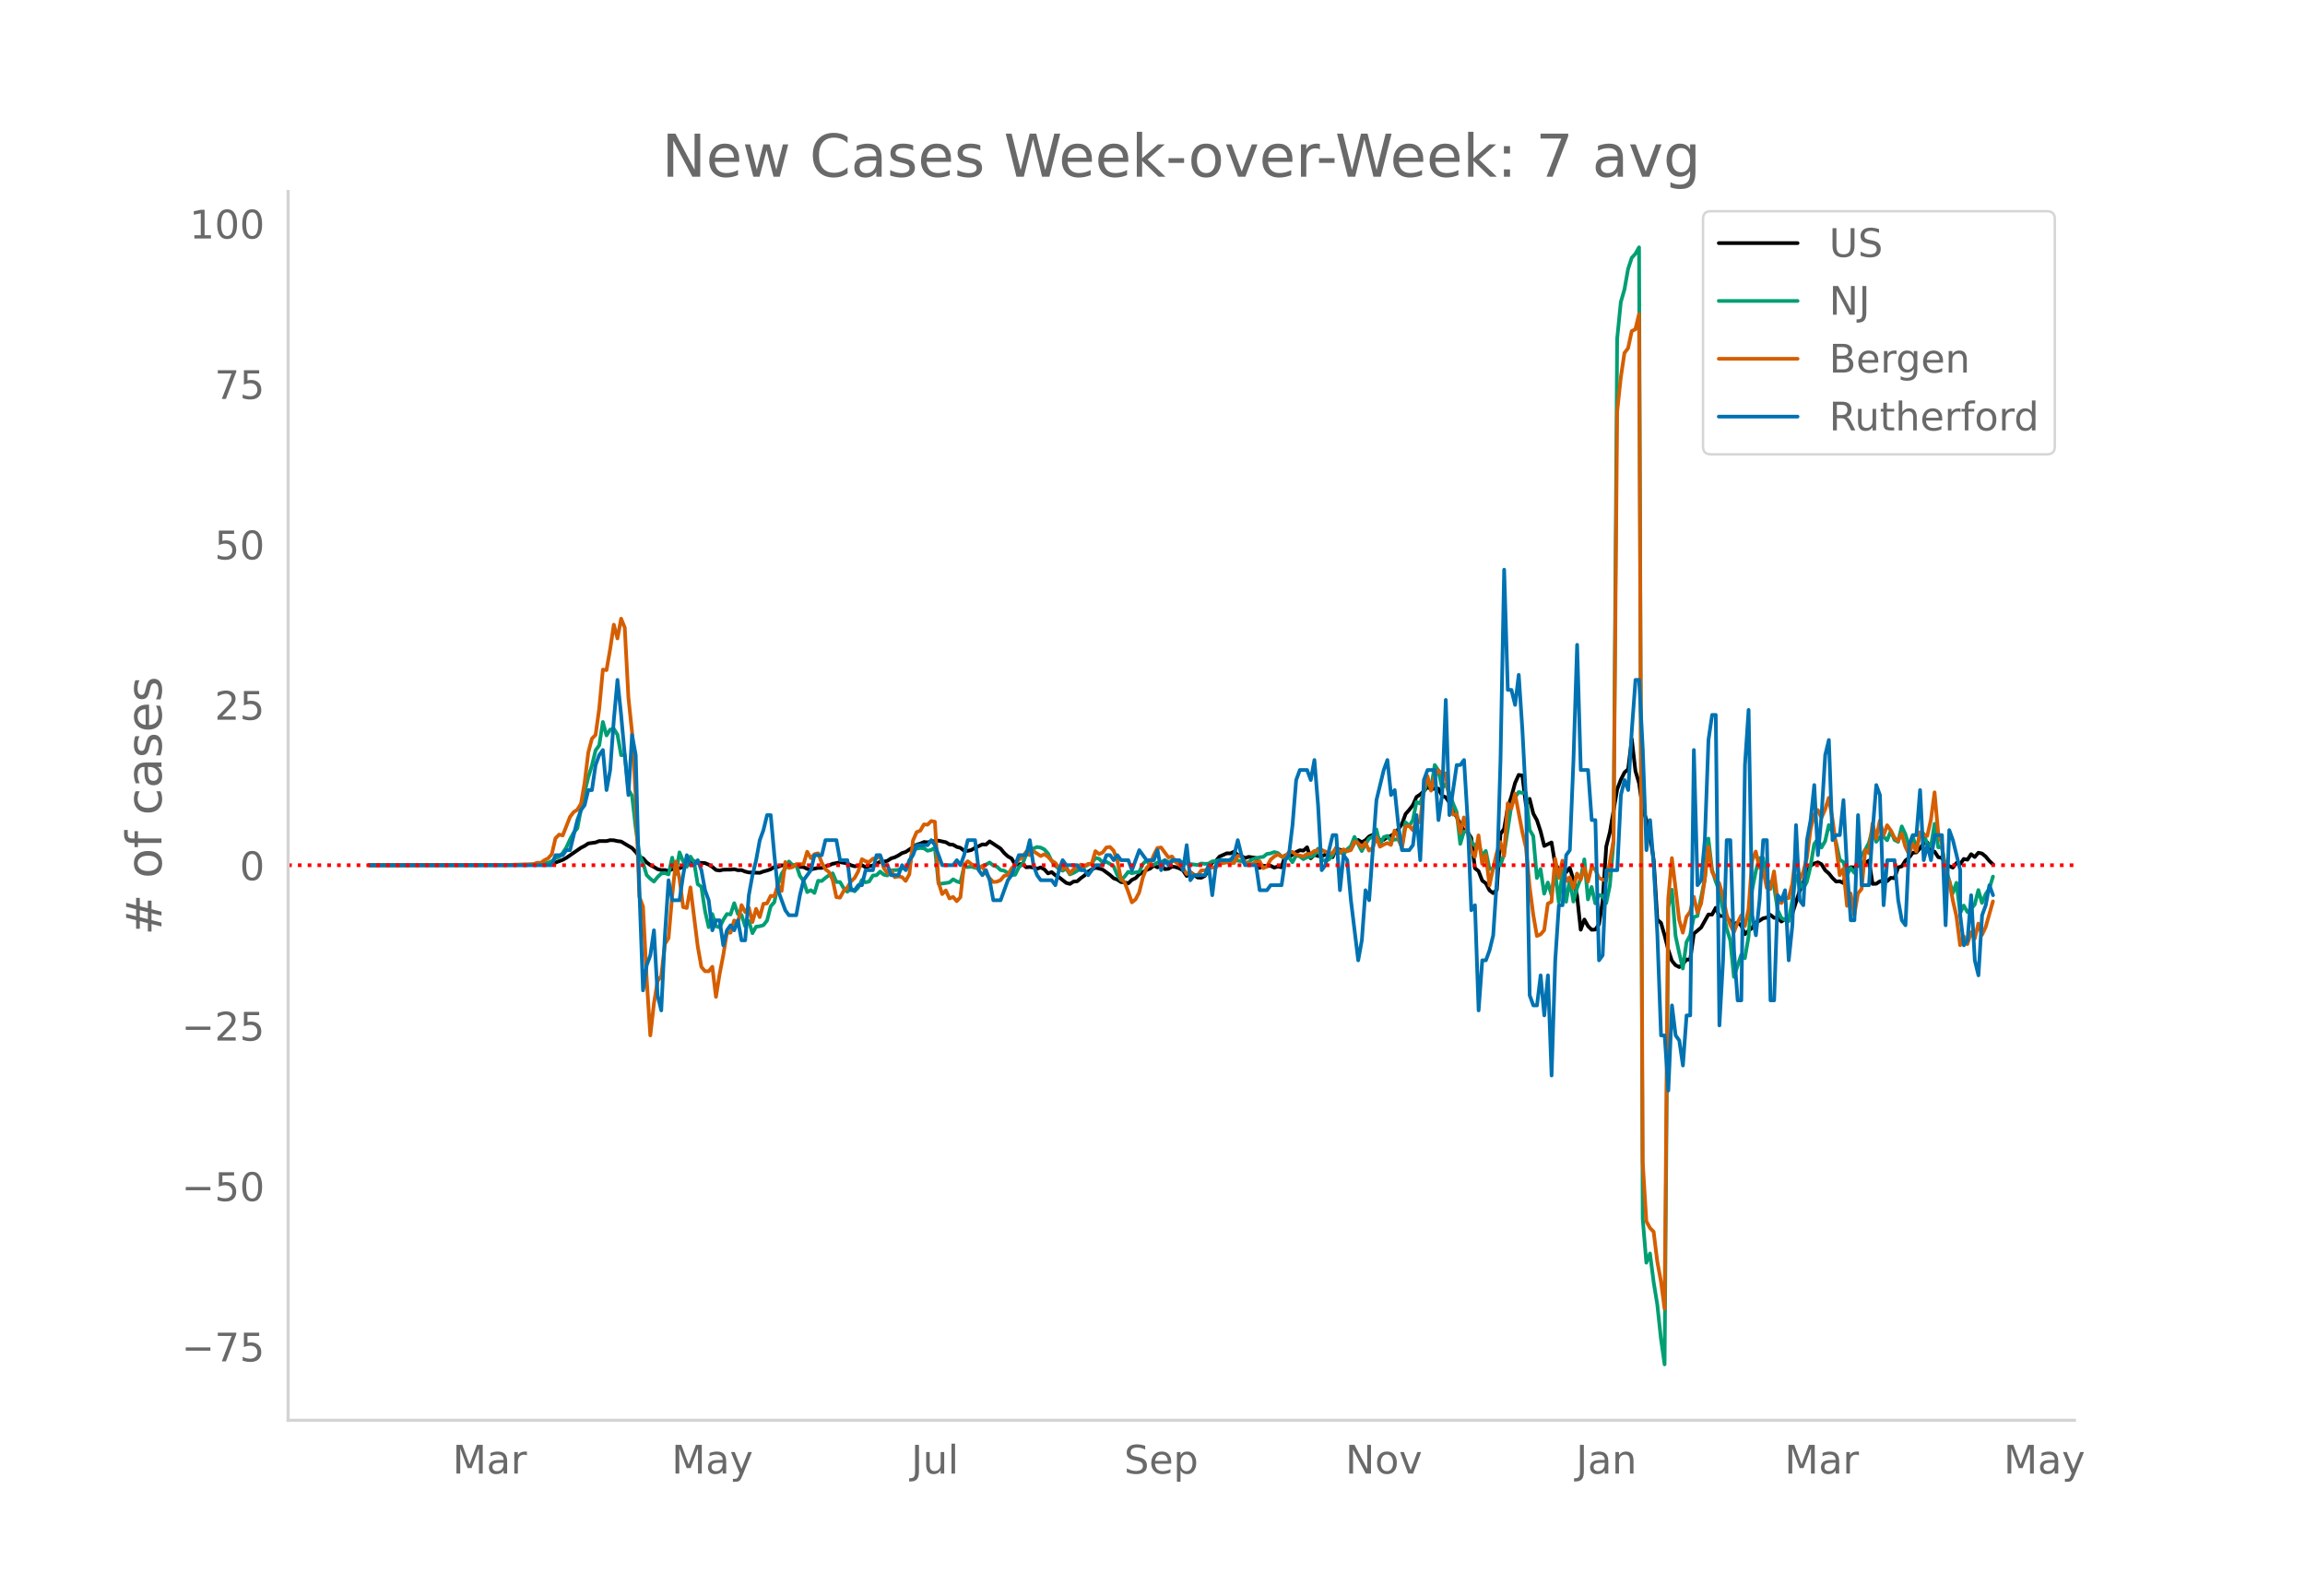 <svg height="864" viewBox="0 0 936 648" width="1248" xmlns="http://www.w3.org/2000/svg" xmlns:xlink="http://www.w3.org/1999/xlink"><defs><style>*{stroke-linecap:butt;stroke-linejoin:round}</style></defs><g id="figure_1"><path d="M0 648h936V0H0z" style="fill:#fff" id="patch_1"/><g id="axes_1"><path d="M117 576.72h725.4V77.76H117z" style="fill:none" id="patch_2"/><path clip-path="url(#p1ef958ae93)" d="m149.973 351.329 63.722-.114 7.41-.24 1.482-.1 1.482-.226 1.482-.374 2.964-1.12 1.481-.823 5.928-4.087 1.482-.754 1.482-.987 2.964-.414 1.482-.571 2.964.015 1.481-.372 1.482.059 1.482.326 1.482.18 2.964 1.775 1.482.878 1.482 1.569 1.482 1.974 1.482.632 1.482 1.655 1.482 1.075 1.482.757 1.481.915 1.482.354 1.482-.007 1.482.379 1.482-.769 1.482-.28 1.482-.066 1.482-.595 1.482-.816 1.482-1.059 1.482-.364 1.482.66 1.481-.035 1.482.122 1.482.633 1.482.908 1.482 1.24 1.482.227 1.482-.336 2.964-.017 1.482-.174 1.482.402 1.482-.037 1.482.593 1.481.352 4.446.161 1.482-.557 1.482-.385 1.482-.513 1.482-.97 1.482-.009 1.482-.6 1.482-.032 2.963.137 1.482-.263 1.482.786 1.482.086 1.482.71 1.482.225 2.964-.647 1.482.047 1.482-.627 1.482-.45 1.482-.632 1.482-.264 1.481-.387 2.964.525 1.482.736 1.482.44 2.964-.465 1.482.837 1.482-.42 1.482-.287 1.482-.635 1.482-.915 1.481.007 1.482-.371 1.482-.97 1.482-.44 1.482-.764 1.482-.957 1.482-.464 4.446-2.964 1.482-.407 1.482-.667 1.482.15 1.481-.358 2.964-.331 2.964.638 1.482.893 1.482.137 1.482.866 1.482.398 1.482 1.14 1.482.063 1.482-.341 1.482-.883 2.963-1.39 1.482.068 1.482-1.3 4.446 2.94 1.482 1.807 1.482 1.343 1.482.85 1.482 2.435 1.482.011 1.481-.294 1.482 1.42 1.482-.11 1.482.208 1.482.494 1.482-.524 1.482.798 1.482 1.619 1.482-.526 1.482 1.247 1.482.84 2.964 2.322 1.481.396 1.482-.948 1.482-.126 1.482-1.29 1.482-1.064 1.482-1.544 1.482-.905 1.482-.71 1.482.33 1.482.458 2.964 2.185 1.481 1.34 1.482.52 1.482.994 1.482.139 1.482.392 1.482-1.42 1.482-.69 1.482-1.539 2.964-1.769 1.482-.6 1.482-1.237 1.482.771 1.481-1.011 1.482 1.722 1.482-.137 1.482-.908 1.482.22 1.482.514 1.482.84 1.482 2.264 1.482-1.56 2.964 2.176 1.482.09 1.481-.768 1.482-2.613 1.482-2.879 1.482-.572 1.482-1.768 2.964-1.328 1.482.038 1.482-.72 1.482 1.373 1.482.414 1.482.835 1.482-.497 2.963.442 1.482 4.043 1.482-.922 1.482.201 1.482-.15 1.482.76 1.482-.476 1.482.36 1.482-4.836 1.482.81 1.482-1.186 1.481-.992 1.482-.724 1.482.138 1.482-1.356 1.482 4.474 1.482-1.403 1.482.468 1.482.113 1.482-.694 1.482.312 1.482.751 1.482-3.608 1.482.604 1.481.278 1.482-.091 1.482-.378 1.482-2.802 1.482-.99 1.482.933 1.482-.861 1.482-1.504 1.482-.653 1.482.03 1.482 2.29 1.482-.3 1.481-1.156 1.482-.48 1.482-.97 1.482-1.718 1.482-2.085 1.482-4.093 1.482-1.672 1.482-1.933 1.482-3.324 1.482-.976 1.482-1.32 1.482-1.782 1.482.978 1.481-.29 1.482.036 1.482 2.885 1.482.614 1.482 2.09 1.482 3.549 1.482 2.29 1.482 2.962 1.482 2.602 1.482.638 1.482 2.383 1.482 12.304 1.482 1.178 1.481 3.823 1.482 1.147 1.482 2.843 1.482 1.124 1.482-1.378 1.482-22.625 1.482-2.098 1.482-8.543 1.482-4.559 1.482-5.483 1.482-3.319 1.482.229 1.481 12.181 1.482-2.685 1.482 5.985 1.482 2.678 1.482 4.494 1.482 5.958 2.964-1.421 1.482 8.905 2.964 3.59 1.482-.414 1.482-1.77 1.481 4.828 1.482 6.587 1.482 13.712 1.482-4.133 1.482 2.674 1.482 1.478 1.482-.084 1.482-2.097 1.482-9.341 1.482-22.29 1.482-5.85 2.963-17.372 1.482-3.913 1.482-2.92 1.482-1.336 1.482-12.149 1.482 12.909 1.482 4.937 1.482 10.415 1.482 4.451 1.482 6.083 1.482 10.316 1.482 24.173 1.482 1.266 1.481 5.115 1.482 5.838 1.482 4.461 1.482 1.776 1.482.769 1.482-1.199 1.482-1.899 1.482.148 1.482-10.607 2.964-2.514 2.963-5.292 1.482.037 1.482-2.73 1.482 3.288 1.482.033 1.482.478 1.482 1.648 1.482 1.135 1.482-.584 1.482 1.155 1.482 3.536 1.482-1.392 1.482-1.187 1.481-2.183 1.482-.69 1.482-.98 1.482-.308 1.482-1.09 1.482 1.208 1.482-.045 1.482 1.545 1.482-.964 1.482-.588 1.482-1.681 2.963-9.19 1.482-3.253 1.482-4.504 1.482-2.469 1.482-.907 1.482-.496 1.482.78 1.482 2.428 1.482 1.29 1.482 1.856 1.482 1.449 1.482-.108 1.482.716 1.481-5.062 1.482-1.37 1.482.09 1.482-.654 1.482-1.244 1.482.089 1.482-.94 1.482 9.438 1.482-.057 1.482-.981 1.482-.322 1.482.225 1.482-1.332 1.481.169 1.482-4.411 1.482-.429 1.482-2.32 1.482-1.186 1.482-2.008 1.482-.13 1.482-1.641 1.482-2.112 1.482-.33 1.482 3.683 1.482.08 1.481 2.255 1.482.318 1.482 2.143 1.482 1.169 1.482.6 1.482-1.873 1.482.457 1.482-2.093 1.482.307 1.482-2.234 1.482 1.144 1.482-1.743 1.482.326 1.481 1.229 1.482 1.772 1.482 1.412h0" style="fill:none;stroke:#000;stroke-linecap:round;stroke-width:1.5" id="line2d_1"/><path clip-path="url(#p1ef958ae93)" d="m149.973 351.328 65.204-.105 4.446-.255 2.964-.637 1.482-.604 1.482-1.244 1.482-.507 1.482-1.635 1.481-2.238 1.482-3.264 1.482-2.728 1.482-1.748 1.482-7.811 1.482-6.907 1.482-6.05 1.482-4.732 1.482-6.152 1.482-2.054 1.482-9.487 1.482 5.469 1.481-2.38 1.482-.298 1.482 2.367 1.482 8.319 1.482-.155 1.482 14.123 1.482 2.54 1.482 12.99 1.482 10.88 1.482 3.356 1.482 4.97 1.482 1.475 1.482 1.161 1.481-1.852 1.482-1.396 1.482-.234 1.482.57 1.482-6.798 1.482 6.592 1.482-8.746 1.482 3.604 1.482 2.23 1.482-4.124 1.482 2.297 1.482 8.909 1.481 1.064 1.482 9.815 1.482 6.592 1.482-5.339 1.482 4.92 1.482.511 1.482-3.06 1.482-2.384 1.482.172 1.482-4.58 1.482 4.4 1.482.402 1.482 4.577 1.481-2.15 1.482 4.953 1.482-2.644 1.482-.176 1.482-.423 1.482-1.882 1.482-5.775 1.482-1.693 1.482-7.132 1.482-4.396 1.482-2.222 1.482-2.782 1.481 1.475 1.482-.03 1.482 4.439 1.482 2.003 1.482 4.572 1.482-.776 1.482 1.107 1.482-4.937 1.482.076 1.482-1.266 1.482-1.077 1.482-.758 1.482 3.516 1.481.02 1.482 2.456 1.482 1.48 1.482-1.362 1.482 1.186 1.482-1.543 1.482-3.071 1.482.984 1.482-.381 1.482-2.393 1.482-.121 1.482-1.476 1.481 1.258 1.482.31 1.482-2.091 2.964-.168 1.482-.679 1.482.117 1.482-.645 1.482-7.627 1.482.176 1.482-.226 1.482.13 1.482.98 1.481-.335 1.482-.93 1.482 14.592 1.482.004 2.964-.461 1.482-1.266 1.482.855 1.482.47 1.482-6.408 1.482.109 1.482-.16 2.963.814 1.482-1.065 1.482-.616 1.482-.8 1.482 1.173 1.482.453 1.482 1.425 1.482.247 1.482.947 1.482.809 1.482-.113 1.482-3 1.481-1.334 1.482-3.796 2.964-2.527 1.482-.612 1.482.239 1.482.737 1.482 1.651 1.482 3.018 1.482 1.902 1.482 1.329 1.482.762 1.482-.871 1.481 2.355 1.482-.6 5.928-3.377 1.482-.47 1.482-2.262 1.482.373 1.482 1.483 1.482-.251 1.482.842 1.481 1.023 1.482 3.511 1.482 2.054 1.482-1.43 1.482-1.952 1.482.59 1.482-.351 1.482-.197 1.482-3.198 1.482-1.458 1.482 1.806 1.482-.033 1.482-.885 1.481-.238 1.482-.65 1.482.57 1.482-.096 1.482-.654 4.446 1.446 4.446.595 1.482-.62 1.481.142 1.482-.08 1.482-.888 1.482-.168 1.482-.415 1.482.05 1.482.47 1.482-.712 1.482-.235 1.482.708 1.482.18 1.482.629 1.482-.201 1.481-1.161 2.964-.83 1.482-.167 1.482-1.182 1.482-.23 1.482-.55 1.482.386 1.482 1.328 1.482.901 1.482-.599 1.482 2.091 1.481-2.657 1.482.281 1.482 1.173 1.482-.825 1.482-.025 1.482-.78 1.482-2.636 1.482 4.237 1.482.754 1.482-.64 1.482-1.673 1.482-3.206 2.963 2.925 1.482-2.17 1.482-1.216 1.482-3.792 2.964 5.737 1.482-2.762 1.482-2.3 1.482-.826 1.482-2.917 1.482 6.374 1.482-3.185 1.481-.536 1.482 2.02 1.482-.558 1.482-.1 1.482 3.126 1.482-9.995 1.482 1.442 1.482-2.255 1.482-7.442 1.482.632 2.964-9.09 1.482 2.884 1.481-9.45 1.482 2.217 1.482 7.14 1.482-1.537 1.482 3.52 1.482 4.22 1.482 3.5 1.482 12.97 1.482-5.034h1.482l1.482 4.124 1.482 1.672 1.482-1.006 1.481 4.958 1.482-1.848 1.482 7.346 1.482-.343 1.482-1.002 1.482-.122 1.482-4.605 2.964-19.734 1.482-3.202 1.482-2.259 1.482.352 1.481-.029 1.482 15.007 1.482 2.54 1.482 17.043 1.482-3.612 1.482 9.974 1.482-4.518 1.482 4.995 1.482-9.466 1.482 12.425 1.482-12.14 1.482 11.993 1.482-8.997 1.481 8.926 1.482-5.507 1.482-3.847 1.482-7.782 1.482 16.243 1.482-5.028 1.482 6.633 1.482-3.356 1.482.239 1.482 3.03 1.482-7.142 1.482-17.621 1.481-204.401 1.482-14.89 1.482-5.133 1.482-8.344 1.482-4.522 1.482-1.626 1.482-2.623 1.482 394.356 1.482 17.957 1.482-3.738 1.482 11.608 1.482 9.12 1.482 13.879 1.481 10.418 1.482-185.526 1.482-7.204 1.482 18.712 1.482 6.944 1.482 6.323 1.482-10.732 1.482-2.707 1.482-7.434 1.482-.453 2.964-14.885 1.481-16.558 1.482 12.669 1.482 4.693 1.482 3.847 2.964 15.275 1.482 4.84 1.482 14.852 2.964-8.96 1.482 1.367 1.482-8.604 1.482-19.1 1.481-7.645 1.482-5.288 1.482-.046 1.482 9.253 1.482.679 1.482 1.554 1.482 9.723 1.482 3.13 1.482.796 1.482.529 1.482-8.495 1.482-9.953 1.481 2.225 1.482 3.06 1.482-2.846 1.482-6.324 1.482-8.951 1.482-2.079 1.482 3.441 1.482-2.54 1.482-6.554 1.482 2.854 1.482 4.166 1.482 6.998 1.482.96 1.481 5.334 1.482-2.958 1.482 2.05 1.482-4.204 1.482-2.888 1.482-2.338 1.482-2.766 1.482-5.657 1.482 5.221 1.482-1.898 1.482-.155 1.482 1.433 1.482-3.759 1.481 3.612 1.482.78 1.482-6.265 1.482 3.155 1.482 4.97 1.482-4.32 1.482 5.385 1.482-5.611 1.482-.591 1.482 4.258 1.482.888 1.482-9.186 1.481 9.542 1.482-.092 1.482 8.26 2.964 10.439 1.482-4.195 1.482 12.32 1.482-3.075 1.482 2.619 1.482-1.216 1.482-1.822 1.482-5.88 1.482 5.243 1.481-3.613 1.482-2.196 1.482-4.899h0" style="fill:none;stroke:#009e73;stroke-linecap:round;stroke-width:1.5" id="line2d_2"/><path clip-path="url(#p1ef958ae93)" d="m149.973 351.328 54.83-.08 11.856-.36 1.482-.558 1.482.04 1.482-1.078 1.482-.759 1.482-1.677 1.482-6.428 1.482-1.518 1.482.32 2.963-7.547 1.482-1.916 1.482-.959 1.482-2.435 1.482-8.505 1.482-12.258 1.482-5.67 1.482-1.518 1.482-10.62 1.482-15.892 1.482.2 1.481-8.545 1.482-9.903 1.482 5.59 1.482-8.025 1.482 3.633 1.482 28.39 1.482 14.134 1.482 25.954 1.482 40.767 1.482 4.033 1.482 29.108 1.482 23.199 1.482-12.977 1.481-9.104 1.482-2.036 1.482-13.017 1.482-2.356 1.482-17.21 1.482-13.894 1.482 6.907 1.482 11.58 1.482.36 1.482-8.346 2.964 23.957 1.481 8.345 1.482 1.717 1.482.04 1.482-1.837 1.482 12.219 1.482-9.304 1.482-7.626 1.482-9.144h1.482l1.482-4.951 1.482 1.038 1.482-7.267 1.482 2.795 1.481-1.757 1.482 5.83 1.482-5.35 1.482 3.353 1.482-5.39 1.482-.2 1.482-3.034 1.482.12 1.482-4.592 1.482 2.475 1.482-11.739 1.482 2.396 1.481-.32 1.482-1.237 2.964.04 1.482-5.071 1.482 2.595 1.482-1.597 1.482-.36 1.482 3.834 1.482 2.635 1.482 1.198 1.482 3.234 1.482 6.908 1.481.2 1.482-2.716 1.482-1.357 1.482-2.516 1.482-1.397 1.482-2.715 1.482-4.912 1.482.839 1.482.32 1.482-1.358 1.482-.32 1.482-.559 1.481 4.712 1.482 2.036 1.482-.998 1.482 2.635 1.482-.319 1.482.28 1.482 1.557 1.482-2.715 1.482-13.696 1.482-3.394 1.482-.599 1.482-2.555 1.482.12 1.481-1.478 1.482.28 1.482 24.676 1.482 4.711 1.482-1.477 1.482 3.234 1.482-.599 1.482 1.717 1.482-1.597 1.482-13.137 1.482-1.477 1.482 1.158 1.482.918 1.481.759 1.482-.879 1.482 2.955 1.482 1.997 1.482 1.517 1.482-.12 1.482-.639 1.482-1.757 1.482-.28 1.482-2.634 1.482-1.518 1.482-2.116 1.481-.958 1.482-2.236 1.482 1.357 1.482-1.637 2.964 1.997 1.482-.719 1.482.998 1.482 1.597 1.482.919 1.482 1.876 1.482.64 1.482-.88 1.481 2.636 1.482-1.717 2.964-1.837 1.482.56 1.482-.879 1.482-.08 1.482-5.11 1.482 1.197 1.482-.639 1.482-2.036 1.482-.2 1.481 1.518 1.482 3.913 1.482 7.586 1.482 1.318 1.482 3.873 1.482 4.272 1.482-1.198 1.482-2.835 1.482-6.029 1.482-3.833 1.482-1.597 1.482-3.674 1.482-2.914 1.481-.2 2.964 4.033 1.482-.36 1.482 2.196 2.964 2.516 1.482 2.356 1.482-.64 1.482 1.039 1.482.2 1.482-1.997 1.481-.08 2.964-1.158 1.482.04 1.482-1.836 1.482.08 1.482-.36 1.482.24 1.482.04 1.482-2.955 1.482.32 1.482 2.555 1.482.24 1.481.399 1.482-1.118 1.482-.16 1.482 2.795 1.482-.639 1.482-2.795 1.482-1.278 1.482-.838 1.482.838 1.482-.12 1.482-1.557 1.482-.2 1.481 1.079 2.964.758 1.482-.998 1.482-.04 1.482-1.198 1.482-.12 1.482-.279 1.482.639 1.482.918 1.482-.359 1.482-2.036 1.482 2.036 1.481-1.437 1.482.758 1.482-.439 1.482-3.394 1.482.52 1.482 1.796 1.482-1.957 1.482 3.235 1.482-1.158 1.482-4.313 1.482 3.873 1.482-.838 1.481-.639 1.482.759 1.482-5.87 1.482 2.516 1.482 4.671 1.482-8.744 1.482-.36 1.482 1.797 1.482-3.913 1.482.72 1.482-13.377 1.482-5.39 1.482 5.91 1.481-5.67 1.482-2.596 1.482 1.437 1.482-.2 1.482 10.741 1.482 5.99 1.482-.12 1.482 7.586 1.482-6.308 1.482 5.79 1.482 7.825 1.482 2.396 1.482-8.704 1.481 11.54 1.482-3.754 1.482 12.537 1.482-6.987 1.482-6.19 1.482-4.391 1.482 5.59 1.482-21.362 1.482 2.116 1.482-6.07 2.964 15.533 1.481 6.389 1.482 15.812 1.482 11.38 1.482 8.704 1.482-.64 1.482-1.716 1.482-10.78 1.482-.76 1.482-17.448 1.482 7.746 1.482-6.988 1.482 8.266 1.482-1.518 1.481 4.472 1.482-5.989 1.482 2.516 1.482-4.912 1.482 5.71 1.482-5.95 1.482.999 1.482 3.394 1.482.679 1.482.479 1.482-7.587 1.482-8.704 1.481-174.25 1.482-13.815 1.482-9.942 1.482-1.956 1.482-6.948 1.482-.719 1.482-6.189 1.482 344.266 1.482 24.117 1.482 2.755 1.482 1.518 1.482 12.098 1.482 7.986 1.481 11.18 1.482-166.344 1.482-16.65 1.482 12.099 1.482 13.016 1.482 5.151 1.482-6.428 1.482-2.037 1.482-6.109 1.482 6.389 1.482-3.554 1.482-9.663 1.481-13.416 1.482 10.062 1.482 2.596 1.482 2.196 1.482 5.15 1.482 7.387 1.482 4.273 1.482 2.955 1.482-3.794 1.482-2.994 1.482 4.312 1.482-6.748 1.482-19.885 1.481-3.633 1.482 6.508 1.482.839 1.482 7.347 1.482.519 1.482-7.147 1.482 12.178 1.482.679 1.482-2.157 1.482.2 1.482-5.79 1.482-13.096 1.481 11.46 1.482-3.195 1.482-5.75 1.482-11.5 1.482-6.028 1.482-1.917 1.482 3.114 1.482-3.314 1.482-4.751 1.482 8.465 1.482 10.98 1.482 11.939 1.482-2.556 1.481 15.014 1.482-5.031 1.482 8.784 1.482-8.744 1.482-1.837 1.482-15.812 1.482 1.278 1.482-12.059 1.482 6.11 1.482-7.308 1.482 6.07 1.482-4.153 1.482 2.076 1.481 2.955 1.482 1.318 1.482-2.955 1.482 5.31 1.482 3.075 1.482-4.352 1.482 3.234 1.482-7.826 1.482.998 1.482.48 1.482-6.589 1.482-11.1 1.481 16.61 1.482 4.113 1.482 13.616 1.482 1.437 1.482 8.106 1.482 6.468 1.482 11.7 1.482-3.554 1.482 3.154 1.482-4.832 1.482 2.596 1.482-6.11 1.482 4.553 1.481-3.115 2.964-10.461h0" style="fill:none;stroke:#d55e00;stroke-linecap:round;stroke-width:1.5" id="line2d_3"/><path clip-path="url(#p1ef958ae93)" d="M149.973 351.328h74.096l1.482-4.067h2.964l1.481-2.034h1.482l2.964-12.202 1.482-4.067 1.482-2.034 1.482-6.1h1.482l1.482-10.169 1.482-4.067 1.482-2.034 1.482 16.27 1.481-8.135 1.482-20.336 1.482-16.27 1.482 14.236 2.964 32.538 1.482-24.404 1.482 8.135 1.482 54.908 1.482 40.673 1.482-10.168 1.482-4.067 1.482-10.169 1.481 26.438 1.482 6.1 1.482-30.504 1.482-22.37 1.482 8.135h2.964l1.482-10.169 1.482-8.134 1.482 4.067h1.482l1.482-2.034 1.481 4.068 1.482 8.134 1.482 4.068 1.482 12.201 1.482-4.067h1.482l1.482 10.168 1.482-6.1 1.482-2.034 1.482 2.033 1.482-4.067 1.482 8.135h1.482l1.481-18.303 1.482-8.135 1.482-6.1 1.482-8.135 1.482-4.067 1.482-6.101h1.482l1.482 16.269 1.482 14.235 2.964 8.135 1.482 2.033h2.963l1.482-8.134 1.482-6.101 2.964-4.067 1.482-6.101h2.964l1.482-6.101h4.446l1.481 8.134h2.964l1.482 12.202h1.482l1.482-2.033h1.482l1.482-6.101h2.964l1.482-6.101h1.482l1.481 4.067h1.482l1.482 4.067h2.964l1.482-4.067 1.482 2.034 1.482-4.068 1.482-2.033 1.482-4.067h4.446l1.481-2.034 1.482 2.034 2.964 8.134h4.446l1.482-2.034 1.482 2.034 1.482-4.067 1.482-6.101h2.964l1.481 12.202 1.482 2.033 1.482-2.033 1.482 4.067 1.482 8.135h2.964l2.964-8.135 1.482-2.034 2.964-8.134h2.963l1.482-6.101 1.482 10.168 1.482 4.067 1.482 2.034h4.446l1.482 2.034 1.482-6.101 1.482-4.068 1.482 2.034h4.445l1.482 2.034h1.482l1.482 2.033 2.964-4.067h2.964l1.482-4.067h1.482l1.481 2.033 1.482-2.033 1.482 2.033h2.964l1.482 4.068 2.964-8.135 2.964 4.067h2.964l1.482-4.067 1.481 8.135 1.482-4.068 1.482 2.034 1.482-2.034h2.964l1.482 4.068 1.482-10.168 1.482 14.235 1.482-2.034h4.445l1.482-4.067 1.482 12.202 1.482-12.202 1.482-2.034h4.446l1.482-2.033 1.482-6.101 1.482 6.1 1.482 4.068h4.445l1.482 10.168h2.964l1.482-2.033h4.446l1.482-10.169 1.482-2.033 1.482-12.202 1.481-18.303 1.482-4.067h2.964l1.482 4.067 1.482-8.134 1.482 18.302 1.482 26.438 1.482-2.034 2.964-12.202h1.482l1.482 22.37 1.481-14.235 1.482 2.033 1.482 16.27 2.964 24.403 1.482-8.134 1.482-20.337 1.482 4.068 2.964-40.673 2.964-12.202 1.481-4.067 1.482 14.235 1.482-2.034 1.482 14.236 1.482 10.168h2.964l1.482-2.033 1.482-12.202 1.482 18.302 1.482-32.538 1.482-4.067h2.963l1.482 20.336 1.482-10.168 1.482-38.639 1.482 46.774 2.964-20.337h1.482l1.482-2.033 1.482 24.403 1.482 36.606 1.482-2.034 1.482 42.707 1.481-20.337h1.482l1.482-4.067 1.482-6.101 1.482-22.37 1.482-48.807 1.482-77.279 1.482 48.808h1.482l1.482 6.1 1.482-12.201 1.482 22.37 1.481 28.47 1.482 79.313 1.482 4.067h1.482l1.482-12.202 1.482 16.27 1.482-16.27 1.482 40.673 1.482-46.774 1.482-22.37h1.482l1.482-20.336 1.482-2.034 1.481-36.605 1.482-46.774 1.482 50.84h2.964l1.482 20.337h1.482l1.482 56.942 1.482-2.033 1.482-34.572h4.445l1.482-30.505 1.482-6.1 1.482 4.066 1.482-24.403 1.482-20.337h1.482l1.482 28.471 1.482 40.673 1.482-12.202 1.482 18.303 1.482 28.471 1.482 40.673h1.481l1.482 22.37 1.482-34.572 1.482 12.202 1.482 2.033 1.482 10.169 1.482-20.337h1.482l1.482-107.783 1.482 54.909 1.482-2.034 1.482-16.27 1.481-40.672 1.482-10.168h1.482l1.482 126.086 1.482-26.438 1.482-48.807h1.482l1.482 44.74 1.482 20.336h1.482l1.482-95.58 1.482-22.37 1.482 83.378 1.481 8.135 1.482-14.235 1.482-24.404h1.482l1.482 65.076h1.482l1.482-42.706 1.482 2.034 1.482-4.068 1.482 28.471 1.482-14.235 1.482-40.673 1.481 30.505 1.482 2.033 1.482-26.437 1.482-8.135 1.482-14.235 1.482 28.47 1.482-16.268 1.482-24.404 1.482-6.1 1.482 40.672 1.482-2.034h1.482l1.482-14.235 1.481 28.47 1.482 20.337h1.482l1.482-42.706 1.482 28.47h2.964l1.482-22.37 1.482-18.302 1.482 4.067 1.482 44.74 1.482-18.303h2.963l1.482 16.27 1.482 8.134 1.482 2.034 1.482-32.538 1.482-4.068h1.482l1.482-18.303 1.482 28.471 1.482-6.1 1.482 6.1 1.482-10.168h2.963l1.482 36.606 1.482-38.64 1.482 4.068 2.964 12.202v18.302l1.482 12.202 1.482-2.033 1.482-18.303 1.482 26.437 1.482 6.101 1.482-24.404 1.481-4.067 1.482-8.134 1.482 4.067h0" style="fill:none;stroke:#0072b2;stroke-linecap:round;stroke-width:1.5" id="line2d_4"/><path clip-path="url(#p1ef958ae93)" d="M117 351.328h725.4" style="fill:none;stroke:red;stroke-dasharray:1.5,2.475;stroke-dashoffset:0;stroke-width:1.5" id="line2d_5"/><path d="M117 576.72V77.76" style="fill:none;stroke:#d3d3d3;stroke-linecap:square;stroke-linejoin:miter;stroke-width:1.25" id="patch_3"/><path d="M117 576.72h725.4" style="fill:none;stroke:#d3d3d3;stroke-linecap:square;stroke-linejoin:miter;stroke-width:1.25" id="patch_4"/><g id="matplotlib.axis_1"><g id="xtick_1"><g style="fill:#696969" transform="matrix(.16 0 0 -.16 183.782 598.378)" id="text_1"><defs><path d="M9.813 72.906h14.703l18.593-49.61 18.703 49.61h14.704V0H66.89v64.016l-18.797-50h-9.907l-18.796 50V0H9.813z" id="DejaVuSans-77"/><path d="M34.281 27.484q-10.89 0-15.093-2.484-4.204-2.484-4.204-8.5 0-4.781 3.157-7.594 3.156-2.797 8.562-2.797 7.485 0 12 5.297 4.516 5.297 4.516 14.078v2zm17.922 3.72V0H43.22v8.297Q40.14 3.328 35.547.953q-4.594-2.375-11.234-2.375-8.391 0-13.36 4.719Q6 8.016 6 15.922q0 9.219 6.172 13.906 6.187 4.688 18.437 4.688h12.61v.89q0 6.203-4.078 9.594-4.078 3.39-11.453 3.39-4.688 0-9.141-1.124-4.438-1.125-8.531-3.375v8.312q4.921 1.906 9.562 2.844 4.64.953 9.031.953 11.875 0 17.735-6.156 5.86-6.14 5.86-18.64z" id="DejaVuSans-97"/><path d="M41.11 46.297q-1.516.875-3.297 1.281Q36.03 48 33.89 48q-7.625 0-11.703-4.953-4.079-4.953-4.079-14.234V0H9.08v54.688h9.03v-8.5q2.844 4.984 7.375 7.39Q30.031 56 36.531 56q.922 0 2.047-.125 1.125-.11 2.484-.36z" id="DejaVuSans-114"/></defs><use xlink:href="#DejaVuSans-77"/><use x="86.279" xlink:href="#DejaVuSans-97"/><use x="147.559" xlink:href="#DejaVuSans-114"/></g></g><g id="xtick_2"><g style="fill:#696969" transform="matrix(.16 0 0 -.16 272.733 598.378)" id="text_2"><defs><path d="M32.172-5.078q-3.797-9.766-7.422-12.735-3.61-2.984-9.656-2.984H7.906v7.516h5.282q3.703 0 5.75 1.765Q21-9.766 23.483-3.219l1.61 4.094-22.11 53.813H12.5l17.094-42.766 17.093 42.766h9.516z" id="DejaVuSans-121"/></defs><use xlink:href="#DejaVuSans-77"/><use x="86.279" xlink:href="#DejaVuSans-97"/><use x="147.559" xlink:href="#DejaVuSans-121"/></g></g><g id="xtick_3"><g style="fill:#696969" transform="matrix(.16 0 0 -.16 370.018 598.378)" id="text_3"><defs><path d="M9.813 72.906h9.859V5.078q0-13.187-5-19.14-5-5.954-16.094-5.954h-3.75v8.297h3.078q6.531 0 9.219 3.672Q9.813-4.39 9.813 5.078z" id="DejaVuSans-74"/><path d="M8.5 21.578v33.11h8.984V21.922q0-7.766 3.016-11.656 3.031-3.875 9.094-3.875 7.265 0 11.484 4.64 4.234 4.64 4.234 12.656v31h8.985V0h-8.984v8.406Q42.047 3.422 37.718 1q-4.313-2.422-10.032-2.422-9.421 0-14.312 5.86Q8.5 10.296 8.5 21.578zM31.11 56z" id="DejaVuSans-117"/><path d="M9.422 75.984h8.984V0H9.422z" id="DejaVuSans-108"/></defs><use xlink:href="#DejaVuSans-74"/><use x="29.492" xlink:href="#DejaVuSans-117"/><use x="92.871" xlink:href="#DejaVuSans-108"/></g></g><g id="xtick_4"><g style="fill:#696969" transform="matrix(.16 0 0 -.16 456.47 598.378)" id="text_4"><defs><path d="M53.516 70.516V60.89q-5.61 2.687-10.594 4-4.984 1.328-9.625 1.328-8.047 0-12.422-3.125t-4.375-8.89q0-4.845 2.906-7.313 2.907-2.453 11.016-3.97l5.953-1.218q11.031-2.11 16.281-7.406 5.25-5.297 5.25-14.172 0-10.61-7.11-16.078-7.093-5.469-20.812-5.469-5.172 0-11.015 1.172Q13.14.922 6.89 3.219v10.156q6-3.36 11.765-5.078 5.766-1.703 11.328-1.703 8.438 0 13.032 3.312 4.593 3.328 4.593 9.485 0 5.359-3.297 8.39-3.296 3.032-10.812 4.547L27.484 33.5q-11.03 2.188-15.968 6.875-4.922 4.688-4.922 13.047 0 9.672 6.812 15.234 6.813 5.563 18.766 5.563 5.14 0 10.453-.938 5.328-.922 10.89-2.765z" id="DejaVuSans-83"/><path d="M56.203 29.594v-4.39H14.891q.593-9.282 5.593-14.142 5-4.859 13.938-4.859 5.172 0 10.031 1.266 4.86 1.265 9.656 3.812v-8.5Q49.266.734 44.187-.344 39.11-1.422 33.892-1.422q-13.094 0-20.735 7.61-7.64 7.625-7.64 20.625 0 13.421 7.25 21.296Q20.016 56 32.328 56q11.031 0 17.453-7.11 6.422-7.093 6.422-19.296zm-8.984 2.64q-.094 7.36-4.125 11.75-4.032 4.407-10.672 4.407-7.516 0-12.031-4.25-4.516-4.25-5.203-11.97z" id="DejaVuSans-101"/><path d="M18.11 8.203v-29H9.077v75.484h9.031v-8.296q2.844 4.875 7.157 7.234Q29.594 56 35.594 56q9.968 0 16.187-7.906 6.235-7.907 6.235-20.797T51.78 6.484q-6.218-7.906-16.187-7.906-6 0-10.328 2.375-4.313 2.375-7.157 7.25zm30.578 19.094q0 9.906-4.079 15.547-4.078 5.64-11.203 5.64-7.14 0-11.218-5.64-4.079-5.64-4.079-15.547 0-9.906 4.078-15.547 4.079-5.64 11.22-5.64 7.124 0 11.202 5.64t4.078 15.547z" id="DejaVuSans-112"/></defs><use xlink:href="#DejaVuSans-83"/><use x="63.477" xlink:href="#DejaVuSans-101"/><use x="125" xlink:href="#DejaVuSans-112"/></g></g><g id="xtick_5"><g style="fill:#696969" transform="matrix(.16 0 0 -.16 546.332 598.378)" id="text_5"><defs><path d="M9.813 72.906h13.28l32.329-60.984v60.984h9.562V0h-13.28L19.39 60.984V0H9.813z" id="DejaVuSans-78"/><path d="M30.61 48.39q-7.22 0-11.422-5.64-4.204-5.64-4.204-15.453 0-9.813 4.172-15.453 4.188-5.64 11.453-5.64 7.188 0 11.375 5.655 4.203 5.672 4.203 15.438 0 9.719-4.203 15.406-4.187 5.688-11.375 5.688zm0 7.61q11.718 0 18.406-7.625 6.703-7.61 6.703-21.078 0-13.422-6.703-21.078-6.688-7.64-18.407-7.64-11.765 0-18.437 7.64-6.656 7.656-6.656 21.078 0 13.469 6.656 21.078Q18.844 56 30.609 56z" id="DejaVuSans-111"/><path d="M2.984 54.688H12.5L29.594 8.797l17.093 45.89h9.516L35.687 0H23.485z" id="DejaVuSans-118"/></defs><use xlink:href="#DejaVuSans-78"/><use x="74.805" xlink:href="#DejaVuSans-111"/><use x="135.986" xlink:href="#DejaVuSans-118"/></g></g><g id="xtick_6"><g style="fill:#696969" transform="matrix(.16 0 0 -.16 640.011 598.378)" id="text_6"><defs><path d="M54.89 33.016V0h-8.984v32.719q0 7.765-3.031 11.61-3.031 3.858-9.078 3.858-7.281 0-11.484-4.64-4.204-4.625-4.204-12.64V0H9.08v54.688h9.03v-8.5q3.235 4.937 7.594 7.374Q30.078 56 35.797 56q9.422 0 14.25-5.828 4.844-5.828 4.844-17.156z" id="DejaVuSans-110"/></defs><use xlink:href="#DejaVuSans-74"/><use x="29.492" xlink:href="#DejaVuSans-97"/><use x="90.771" xlink:href="#DejaVuSans-110"/></g></g><g id="xtick_7"><g style="fill:#696969" transform="matrix(.16 0 0 -.16 724.683 598.378)" id="text_7"><use xlink:href="#DejaVuSans-77"/><use x="86.279" xlink:href="#DejaVuSans-97"/><use x="147.559" xlink:href="#DejaVuSans-114"/></g></g><g id="xtick_8"><g style="fill:#696969" transform="matrix(.16 0 0 -.16 813.634 598.378)" id="text_8"><use xlink:href="#DejaVuSans-77"/><use x="86.279" xlink:href="#DejaVuSans-97"/><use x="147.559" xlink:href="#DejaVuSans-121"/></g></g></g><g id="matplotlib.axis_2"><g id="ytick_1"><g style="fill:#696969" transform="matrix(.16 0 0 -.16 73.733 552.82)" id="text_9"><defs><path d="M10.594 35.5h62.593v-8.297H10.594z" id="DejaVuSans-8722"/><path d="M8.203 72.906h46.875v-4.203L28.61 0H18.312L43.22 64.594H8.203z" id="DejaVuSans-55"/><path d="M10.797 72.906h38.719v-8.312H19.828v-17.86q2.14.735 4.281 1.094 2.157.36 4.313.36 12.203 0 19.328-6.688 7.14-6.688 7.14-18.11 0-11.765-7.328-18.296-7.328-6.516-20.656-6.516-4.593 0-9.36.781-4.75.782-9.827 2.344v9.922q4.39-2.39 9.078-3.563 4.687-1.171 9.906-1.171 8.453 0 13.375 4.437 4.938 4.438 4.938 12.063 0 7.609-4.938 12.047-4.922 4.453-13.375 4.453-3.953 0-7.89-.875-3.922-.875-8.016-2.735z" id="DejaVuSans-53"/></defs><use xlink:href="#DejaVuSans-8722"/><use x="83.789" xlink:href="#DejaVuSans-55"/><use x="147.412" xlink:href="#DejaVuSans-53"/></g></g><g id="ytick_2"><g style="fill:#696969" transform="matrix(.16 0 0 -.16 73.733 487.683)" id="text_10"><defs><path d="M31.781 66.406q-7.61 0-11.453-7.5Q16.5 51.422 16.5 36.375q0-14.984 3.828-22.484 3.844-7.5 11.453-7.5 7.672 0 11.5 7.5 3.844 7.5 3.844 22.484 0 15.047-3.844 22.531-3.828 7.5-11.5 7.5zm0 7.813q12.266 0 18.735-9.703 6.468-9.688 6.468-28.141 0-18.406-6.468-28.11-6.47-9.687-18.735-9.687-12.25 0-18.718 9.688-6.47 9.703-6.47 28.109 0 18.453 6.47 28.14Q19.53 74.22 31.78 74.22z" id="DejaVuSans-48"/></defs><use xlink:href="#DejaVuSans-8722"/><use x="83.789" xlink:href="#DejaVuSans-53"/><use x="147.412" xlink:href="#DejaVuSans-48"/></g></g><g id="ytick_3"><g style="fill:#696969" transform="matrix(.16 0 0 -.16 73.733 422.545)" id="text_11"><defs><path d="M19.188 8.297h34.421V0H7.33v8.297q5.609 5.812 15.296 15.594 9.703 9.797 12.188 12.64 4.734 5.313 6.609 9 1.89 3.688 1.89 7.25 0 5.813-4.078 9.469-4.078 3.672-10.625 3.672-4.64 0-9.797-1.61-5.14-1.609-11-4.89v9.969Q13.767 71.78 18.938 73q5.188 1.219 9.485 1.219 11.328 0 18.062-5.672 6.735-5.656 6.735-15.125 0-4.5-1.688-8.531-1.672-4.016-6.125-9.485-1.218-1.422-7.765-8.187-6.532-6.766-18.453-18.922z" id="DejaVuSans-50"/></defs><use xlink:href="#DejaVuSans-8722"/><use x="83.789" xlink:href="#DejaVuSans-50"/><use x="147.412" xlink:href="#DejaVuSans-53"/></g></g><g id="ytick_4"><use xlink:href="#DejaVuSans-48" style="fill:#696969" transform="matrix(.16 0 0 -.16 97.32 357.407)" id="text_12"/></g><g id="ytick_5"><g style="fill:#696969" transform="matrix(.16 0 0 -.16 87.14 292.269)" id="text_13"><use xlink:href="#DejaVuSans-50"/><use x="63.623" xlink:href="#DejaVuSans-53"/></g></g><g id="ytick_6"><g style="fill:#696969" transform="matrix(.16 0 0 -.16 87.14 227.13)" id="text_14"><use xlink:href="#DejaVuSans-53"/><use x="63.623" xlink:href="#DejaVuSans-48"/></g></g><g id="ytick_7"><g style="fill:#696969" transform="matrix(.16 0 0 -.16 87.14 161.993)" id="text_15"><use xlink:href="#DejaVuSans-55"/><use x="63.623" xlink:href="#DejaVuSans-53"/></g></g><g id="ytick_8"><g style="fill:#696969" transform="matrix(.16 0 0 -.16 76.96 96.855)" id="text_16"><defs><path d="M12.406 8.297h16.11v55.625l-17.532-3.516v8.985l17.438 3.515h9.86V8.296H54.39V0H12.406z" id="DejaVuSans-49"/></defs><use xlink:href="#DejaVuSans-49"/><use x="63.623" xlink:href="#DejaVuSans-48"/><use x="127.246" xlink:href="#DejaVuSans-48"/></g></g><g style="fill:#696969" transform="matrix(0 -.2 -.2 0 65.573 379.813)" id="text_17"><defs><path d="M51.125 44H36.922l-4.11-16.313h14.313zm-7.328 27.781-5.078-20.265h14.265L58.11 71.78h7.813L60.89 51.516h15.234V44h-17.14l-4-16.313h15.53V20.22H53.079L48 0h-7.813l5.032 20.219H30.906L25.875 0h-7.86l5.079 20.219H7.719v7.468h17.187L29 44H13.281v7.516h17.625l4.985 20.265z" id="DejaVuSans-35"/><path d="M37.11 75.984V68.5h-8.594q-4.828 0-6.72-1.953-1.874-1.953-1.874-7.031v-4.828h14.797v-6.985H19.922V0H10.89v47.703H2.297v6.984h8.594V58.5q0 9.125 4.25 13.297 4.25 4.187 13.468 4.187z" id="DejaVuSans-102"/><path d="M48.781 52.594v-8.407q-3.812 2.11-7.64 3.157-3.828 1.047-7.735 1.047-8.75 0-13.593-5.547-4.829-5.532-4.829-15.547 0-10.016 4.829-15.563 4.843-5.53 13.593-5.53 3.907 0 7.735 1.046 3.828 1.047 7.64 3.156V2.094Q45.016.344 40.984-.531q-4.015-.89-8.562-.89-12.36 0-19.64 7.765-7.266 7.765-7.266 20.953 0 13.375 7.343 21.031Q20.22 56 33.016 56q4.14 0 8.093-.86 3.953-.843 7.672-2.546z" id="DejaVuSans-99"/><path d="M44.281 53.078v-8.5q-3.797 1.953-7.906 2.922-4.094.984-8.5.984-6.688 0-10.031-2.047-3.344-2.046-3.344-6.156 0-3.125 2.39-4.906 2.391-1.781 9.626-3.39l3.078-.688q9.562-2.047 13.593-5.781 4.032-3.735 4.032-10.422 0-7.625-6.032-12.078-6.03-4.438-16.578-4.438-4.39 0-9.156.86Q10.688.296 5.422 2v9.281q4.984-2.594 9.812-3.89 4.829-1.282 9.579-1.282 6.343 0 9.75 2.172 3.421 2.172 3.421 6.125 0 3.656-2.468 5.61-2.453 1.953-10.813 3.765l-3.125.735q-8.344 1.75-12.062 5.39-3.704 3.64-3.704 9.985 0 7.718 5.47 11.906Q16.75 56 26.811 56q4.97 0 9.36-.734 4.406-.72 8.11-2.188z" id="DejaVuSans-115"/></defs><use xlink:href="#DejaVuSans-35"/><use x="83.789" xlink:href="#DejaVuSans-32"/><use x="115.576" xlink:href="#DejaVuSans-111"/><use x="176.758" xlink:href="#DejaVuSans-102"/><use x="211.963" xlink:href="#DejaVuSans-32"/><use x="243.75" xlink:href="#DejaVuSans-99"/><use x="298.73" xlink:href="#DejaVuSans-97"/><use x="360.01" xlink:href="#DejaVuSans-115"/><use x="412.109" xlink:href="#DejaVuSans-101"/><use x="473.633" xlink:href="#DejaVuSans-115"/></g></g><g style="fill:#696969" transform="matrix(.24 0 0 -.24 268.746 71.76)" id="text_18"><defs><path d="M4.203 54.688h8.985l11.234-42.672 11.172 42.672h10.593l11.235-42.672 11.187 42.672h8.985L63.28 0H52.688L40.922 44.828 29.109 0H18.5z" id="DejaVuSans-119"/><path d="M64.406 67.281v-10.39q-4.984 4.64-10.625 6.922-5.64 2.296-11.984 2.296-12.5 0-19.14-7.64-6.641-7.64-6.641-22.094 0-14.406 6.64-22.047 6.64-7.64 19.14-7.64 6.345 0 11.985 2.296 5.64 2.297 10.625 6.938V5.609Q59.234 2.094 53.437.33q-5.78-1.75-12.218-1.75-16.563 0-26.094 10.124-9.516 10.14-9.516 27.672 0 17.578 9.516 27.703 9.531 10.14 26.094 10.14 6.531 0 12.312-1.734 5.797-1.734 10.875-5.203z" id="DejaVuSans-67"/><path d="M3.328 72.906h9.953L28.61 11.281l15.282 61.625h11.093l15.328-61.625 15.282 61.625h10.015L77.297 0H64.89L49.516 63.281 33.984 0H21.578z" id="DejaVuSans-87"/><path d="M9.078 75.984h9.031V31.11l26.813 23.578H56.39l-29-25.578L57.625 0H45.906L18.11 26.703V0H9.08z" id="DejaVuSans-107"/><path d="M4.89 31.39h26.313v-8H4.891z" id="DejaVuSans-45"/><path d="M11.719 12.406h10.297V0H11.719zm0 39.297h10.297v-12.39H11.719z" id="DejaVuSans-58"/><path d="M45.406 27.984q0 9.766-4.031 15.125-4.016 5.375-11.297 5.375-7.219 0-11.25-5.375-4.031-5.359-4.031-15.125 0-9.718 4.031-15.093t11.25-5.375q7.281 0 11.297 5.375 4.031 5.375 4.031 15.093zm8.985-21.203q0-13.953-6.203-20.765Q42-20.797 29.203-20.797q-4.734 0-8.937.703-4.203.703-8.157 2.172v8.735q3.954-2.141 7.813-3.157 3.86-1.031 7.86-1.031 8.843 0 13.234 4.61 4.39 4.609 4.39 13.937v4.453q-2.781-4.844-7.125-7.234Q33.938 0 27.875 0 17.828 0 11.672 7.656q-6.156 7.672-6.156 20.328 0 12.688 6.156 20.344Q17.828 56 27.875 56q6.063 0 10.406-2.39 4.344-2.391 7.125-7.22v8.297h8.985z" id="DejaVuSans-103"/></defs><use xlink:href="#DejaVuSans-78"/><use x="74.805" xlink:href="#DejaVuSans-101"/><use x="136.328" xlink:href="#DejaVuSans-119"/><use x="218.115" xlink:href="#DejaVuSans-32"/><use x="249.902" xlink:href="#DejaVuSans-67"/><use x="319.727" xlink:href="#DejaVuSans-97"/><use x="381.006" xlink:href="#DejaVuSans-115"/><use x="433.105" xlink:href="#DejaVuSans-101"/><use x="494.629" xlink:href="#DejaVuSans-115"/><use x="546.729" xlink:href="#DejaVuSans-32"/><use x="578.516" xlink:href="#DejaVuSans-87"/><use x="671.518" xlink:href="#DejaVuSans-101"/><use x="733.041" xlink:href="#DejaVuSans-101"/><use x="794.564" xlink:href="#DejaVuSans-107"/><use x="852.475" xlink:href="#DejaVuSans-45"/><use x="890.434" xlink:href="#DejaVuSans-111"/><use x="951.615" xlink:href="#DejaVuSans-118"/><use x="1010.795" xlink:href="#DejaVuSans-101"/><use x="1072.318" xlink:href="#DejaVuSans-114"/><use x="1107.057" xlink:href="#DejaVuSans-45"/><use x="1139.141" xlink:href="#DejaVuSans-87"/><use x="1232.143" xlink:href="#DejaVuSans-101"/><use x="1293.666" xlink:href="#DejaVuSans-101"/><use x="1355.189" xlink:href="#DejaVuSans-107"/><use x="1413.1" xlink:href="#DejaVuSans-58"/><use x="1446.791" xlink:href="#DejaVuSans-32"/><use x="1478.578" xlink:href="#DejaVuSans-55"/><use x="1542.201" xlink:href="#DejaVuSans-32"/><use x="1573.988" xlink:href="#DejaVuSans-97"/><use x="1635.268" xlink:href="#DejaVuSans-118"/><use x="1694.447" xlink:href="#DejaVuSans-103"/></g><g id="legend_1"><path d="M694.75 184.5H831.2q3.2 0 3.2-3.2V88.96q0-3.2-3.2-3.2H694.75q-3.2 0-3.2 3.2v92.34q0 3.2 3.2 3.2z" style="fill:none;opacity:.8;stroke:#ccc;stroke-linejoin:miter" id="patch_5"/><path d="M697.95 98.718h32" style="fill:none;stroke:#000;stroke-linecap:round;stroke-width:1.5" id="line2d_6"/><g style="fill:#696969" transform="matrix(.16 0 0 -.16 742.75 104.317)" id="text_19"><defs><path d="M8.688 72.906h9.921V28.61q0-11.718 4.235-16.875 4.25-5.14 13.781-5.14 9.469 0 13.719 5.14 4.25 5.157 4.25 16.875v44.297H64.5V27.391q0-14.25-7.063-21.532-7.046-7.28-20.812-7.28-13.828 0-20.89 7.28-7.047 7.282-7.047 21.532z" id="DejaVuSans-85"/></defs><use xlink:href="#DejaVuSans-85"/><use x="73.193" xlink:href="#DejaVuSans-83"/></g><path d="M697.95 122.203h32" style="fill:none;stroke:#009e73;stroke-linecap:round;stroke-width:1.5" id="line2d_8"/><g style="fill:#696969" transform="matrix(.16 0 0 -.16 742.75 127.802)" id="text_20"><use xlink:href="#DejaVuSans-78"/><use x="74.805" xlink:href="#DejaVuSans-74"/></g><path d="M697.95 145.688h32" style="fill:none;stroke:#d55e00;stroke-linecap:round;stroke-width:1.5" id="line2d_10"/><g style="fill:#696969" transform="matrix(.16 0 0 -.16 742.75 151.287)" id="text_21"><defs><path d="M19.672 34.813V8.108H35.5q7.953 0 11.781 3.297 3.844 3.297 3.844 10.078 0 6.844-3.844 10.078-3.828 3.25-11.781 3.25zm0 29.984V42.828h14.61q7.218 0 10.75 2.703 3.546 2.719 3.546 8.282 0 5.515-3.547 8.25-3.531 2.734-10.75 2.734zm-9.86 8.11h25.204q11.28 0 17.375-4.688Q58.5 63.53 58.5 54.89q0-6.703-3.125-10.657-3.125-3.953-9.188-4.922 7.282-1.562 11.313-6.53 4.031-4.954 4.031-12.376 0-9.765-6.64-15.093Q48.25 0 35.984 0H9.812z" id="DejaVuSans-66"/></defs><use xlink:href="#DejaVuSans-66"/><use x="68.604" xlink:href="#DejaVuSans-101"/><use x="130.127" xlink:href="#DejaVuSans-114"/><use x="169.49" xlink:href="#DejaVuSans-103"/><use x="232.967" xlink:href="#DejaVuSans-101"/><use x="294.49" xlink:href="#DejaVuSans-110"/></g><path d="M697.95 169.173h32" style="fill:none;stroke:#0072b2;stroke-linecap:round;stroke-width:1.5" id="line2d_12"/><g style="fill:#696969" transform="matrix(.16 0 0 -.16 742.75 174.773)" id="text_22"><defs><path d="M44.39 34.188q3.172-1.079 6.172-4.594 3-3.516 6.032-9.672L66.609 0H56l-9.313 18.703q-3.624 7.328-7.015 9.719-3.39 2.39-9.25 2.39h-10.75V0h-9.86v72.906h22.266q12.5 0 18.656-5.234 6.157-5.219 6.157-15.766 0-6.89-3.203-11.437-3.204-4.532-9.297-6.282zM19.673 64.797V38.922h12.406q7.125 0 10.766 3.297 3.64 3.297 3.64 9.687 0 6.39-3.64 9.64-3.64 3.25-10.766 3.25z" id="DejaVuSans-82"/><path d="M18.313 70.219V54.688h18.5v-6.985h-18.5V18.016q0-6.688 1.828-8.594 1.828-1.906 7.453-1.906h9.218V0h-9.218q-10.407 0-14.36 3.875-3.953 3.89-3.953 14.14v29.688H2.687v6.984h6.594V70.22z" id="DejaVuSans-116"/><path d="M54.89 33.016V0h-8.984v32.719q0 7.765-3.031 11.61-3.031 3.858-9.078 3.858-7.281 0-11.484-4.64-4.204-4.625-4.204-12.64V0H9.08v75.984h9.03V46.188q3.235 4.937 7.594 7.374Q30.078 56 35.797 56q9.422 0 14.25-5.828 4.844-5.828 4.844-17.156z" id="DejaVuSans-104"/><path d="M45.406 46.39v29.594h8.985V0h-8.985v8.203Q42.578 3.328 38.25.953q-4.313-2.375-10.375-2.375-9.906 0-16.14 7.906-6.22 7.922-6.22 20.813 0 12.89 6.22 20.797Q17.968 56 27.874 56q6.063 0 10.375-2.375 4.328-2.36 7.156-7.234zm-30.61-19.093q0-9.906 4.079-15.547 4.078-5.64 11.203-5.64 7.125 0 11.219 5.64 4.11 5.64 4.11 15.547 0 9.906-4.11 15.547-4.094 5.64-11.219 5.64-7.125 0-11.203-5.64-4.078-5.64-4.078-15.547z" id="DejaVuSans-100"/></defs><use xlink:href="#DejaVuSans-82"/><use x="64.982" xlink:href="#DejaVuSans-117"/><use x="128.361" xlink:href="#DejaVuSans-116"/><use x="167.57" xlink:href="#DejaVuSans-104"/><use x="230.949" xlink:href="#DejaVuSans-101"/><use x="292.473" xlink:href="#DejaVuSans-114"/><use x="333.586" xlink:href="#DejaVuSans-102"/><use x="368.791" xlink:href="#DejaVuSans-111"/><use x="429.973" xlink:href="#DejaVuSans-114"/><use x="469.336" xlink:href="#DejaVuSans-100"/></g></g></g></g><defs><clipPath id="p1ef958ae93"><path d="M117 77.76h725.4v498.96H117z"/></clipPath></defs></svg>